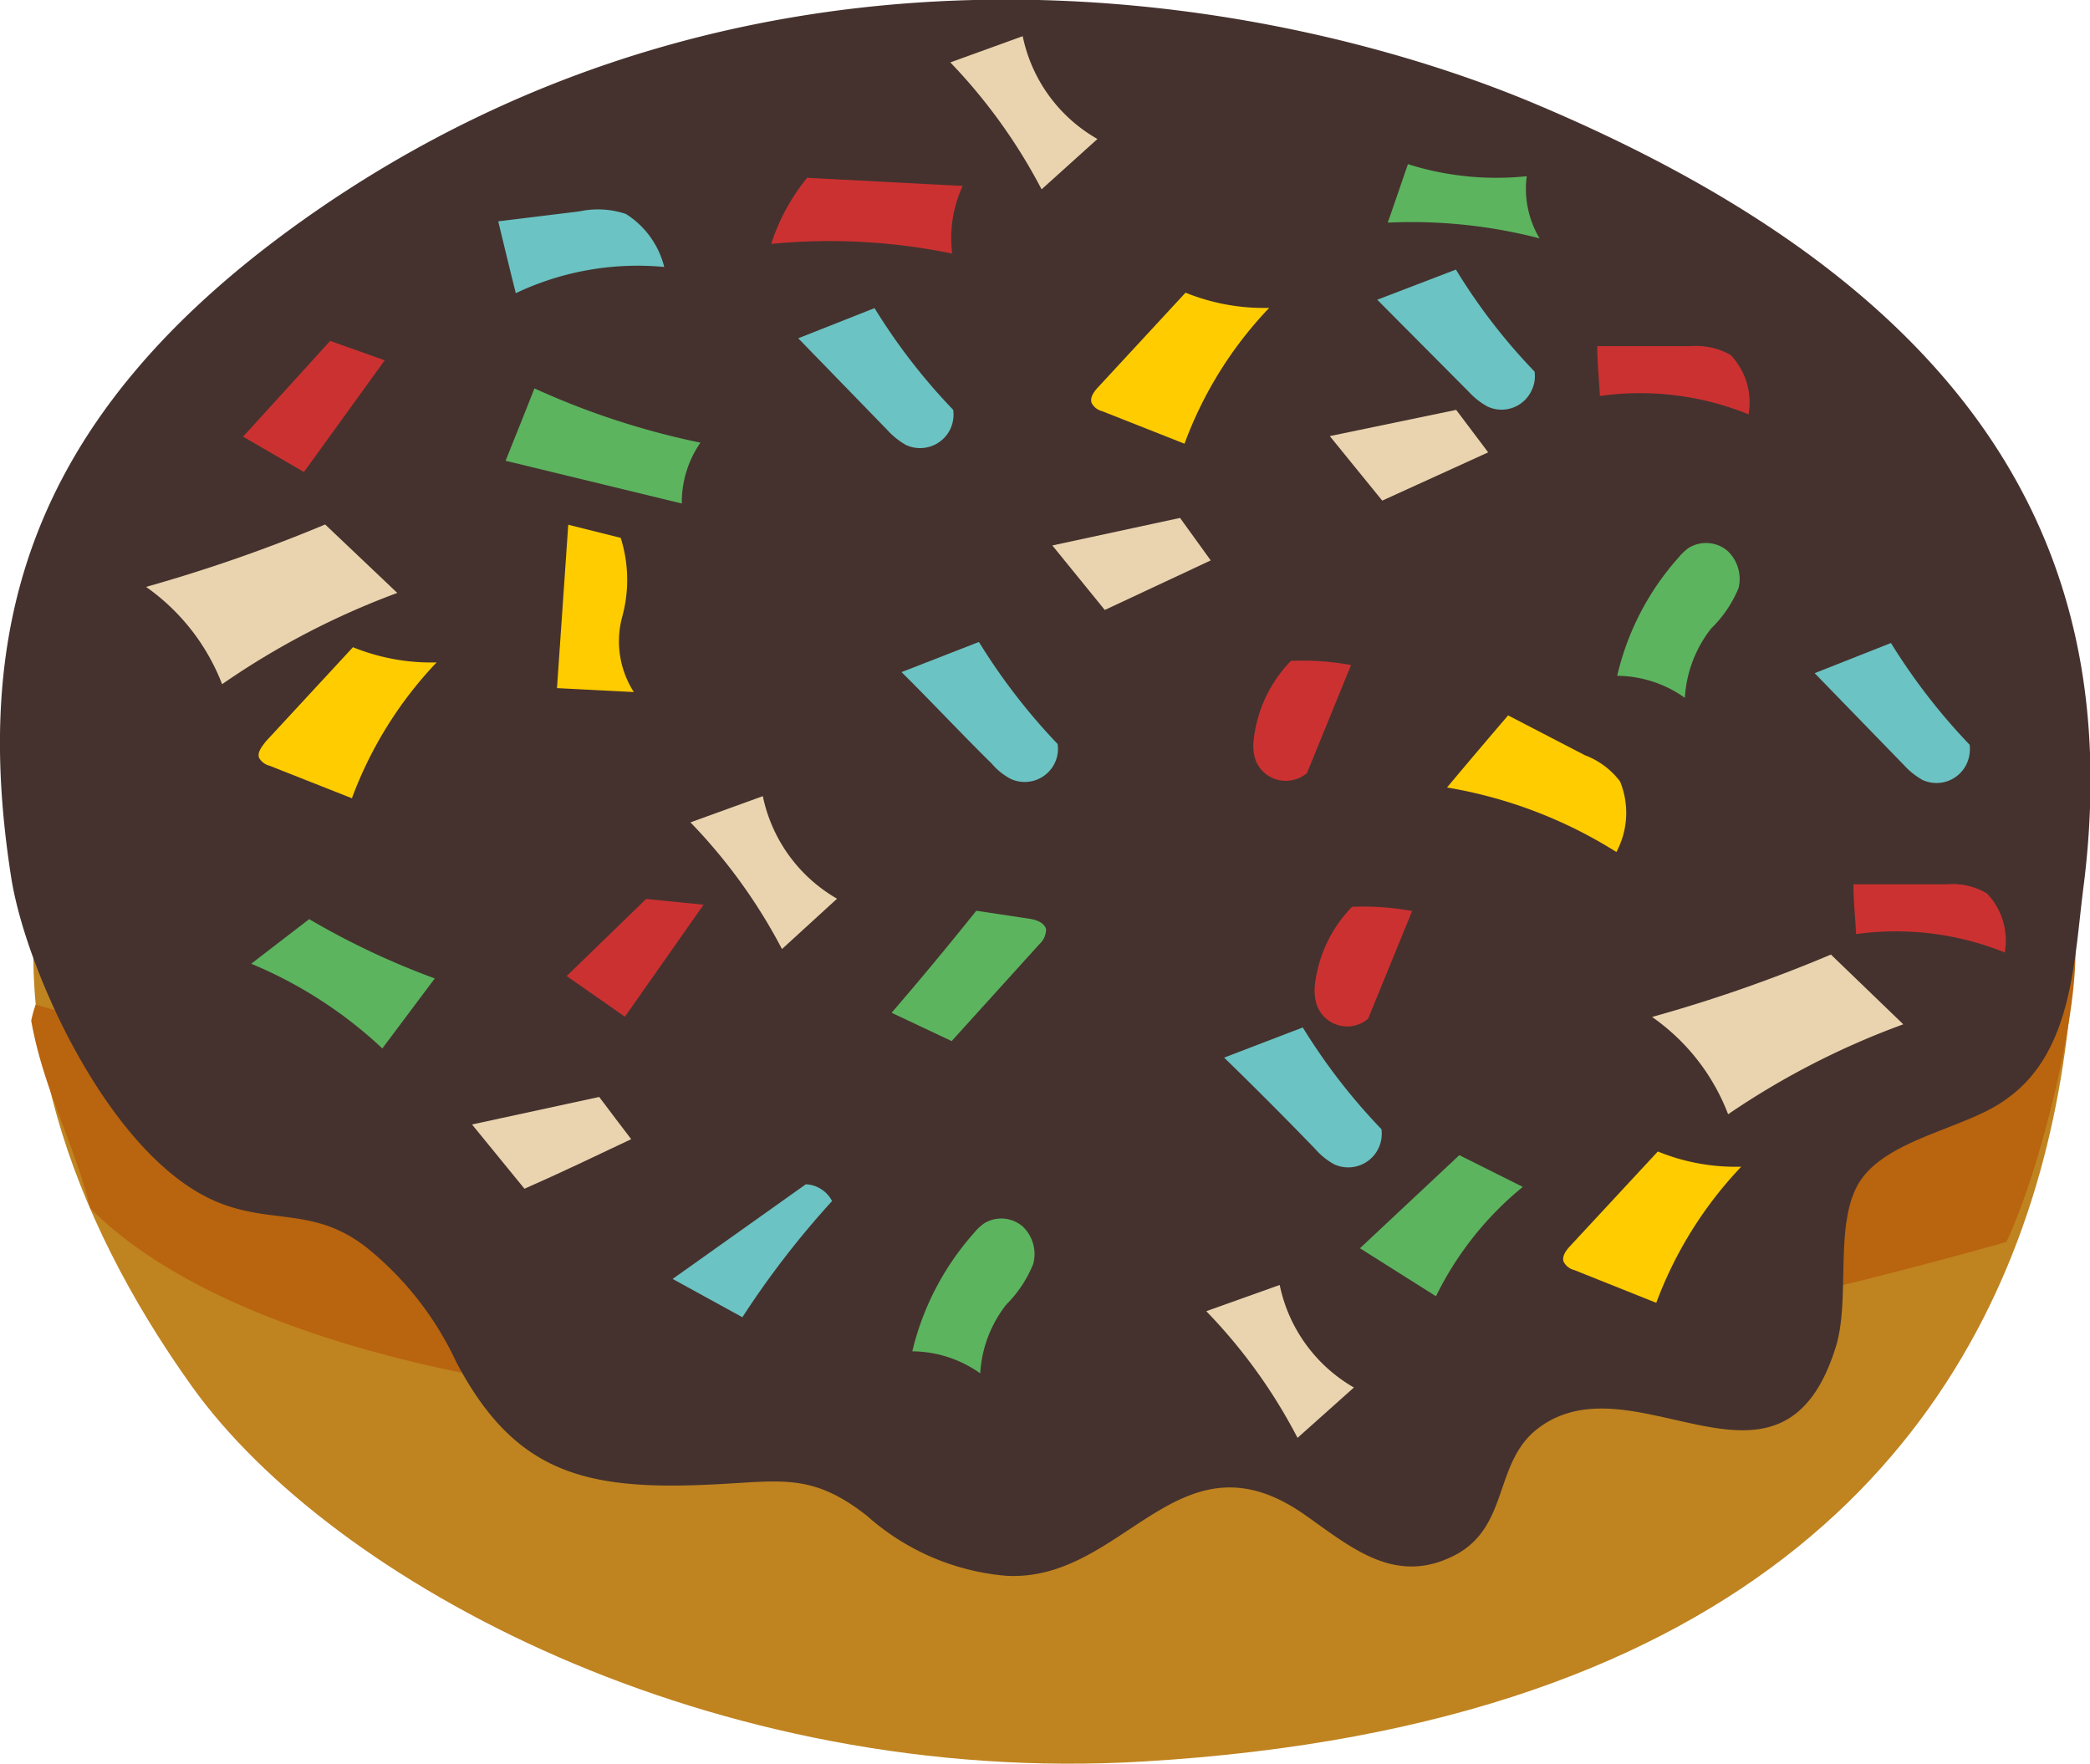 <svg xmlns="http://www.w3.org/2000/svg" viewBox="0 0 79.7 67.26"><title>Dona_CChoc_TColores</title><g id="Capa_2" data-name="Capa 2"><g id="Capa_1-2" data-name="Capa 1"><g id="Grupo_597" data-name="Grupo 597"><g id="Dona-3"><g id="Grupo_647-3" data-name="Grupo 647-3"><path id="Trazado_357-3" data-name="Trazado 357-3" d="M77.6,22.32c-1.62-5.53-26-16.57-42-13.64-5.44,1-9.94,4.18-14.62,5.9C-2.55,23.18-2.12,39.67,7.32,52.87c5.34,7.46,19.83,15.29,36.3,14.3C90.13,64.41,77.6,22.32,77.6,22.32Zm-23.23,8c.1.1.18.21.27.31C57.42,32.53,53.48,29.51,54.37,30.34Z" fill="#bf8320"/><path id="Trazado_1814-3" data-name="Trazado 1814-3" d="M78.78,34.88c-1.13-.76-22.2,19-77.42,3.43a4.63,4.63,0,0,0-.17.61c.47,2.65,1.63,4.63,2.25,7.15,7.9,8,35.25,11.92,73.07,1.29C78.17,43.84,79.92,35.64,78.78,34.88Z" fill="#b9640f"/></g></g><g id="Cubierta_de_chocolate-2" data-name="Cubierta de chocolate-2"><path id="Trazado_1776-2" data-name="Trazado 1776-2" d="M70,51.38c.6-1.88-.12-4.9,1-6.44s4-1.93,5.47-3c2.61-1.8,2.62-5.4,3-8.26,1.42-11.58-2.93-22.17-21-29.75C49.1,0,29.2-4.15,11.53,8.41,1,15.91-1.06,24,.43,33.48,1,37.08,4.31,44.39,8.5,45.92c2,.74,3.55.14,5.49,1.66a12.22,12.22,0,0,1,3.4,4.34c2.23,4.25,4.92,4.92,9.73,4.69,2.63-.12,3.82-.48,5.95,1.2a9.13,9.13,0,0,0,5.3,2.28c4.52.25,6.57-5.73,11.41-2.31,1.76,1.24,3.39,2.65,5.61,1.57s1.52-3.6,3.3-4.91C62.36,51.72,67.93,58,70,51.38Z" fill="#45322e"/></g><g id="Chispas_de_colores" data-name="Chispas de colores"><path id="Trazado_1744" data-name="Trazado 1744" d="M66,13.54a2.65,2.65,0,0,0-1.51-.34l-3.58,0c0,.63.07,1.27.1,1.9a11,11,0,0,1,5.67.7A2.63,2.63,0,0,0,66,13.54Z" fill="#cc3131"/><path id="Trazado_1745" data-name="Trazado 1745" d="M75.77,34.07a2.56,2.56,0,0,0-1.51-.35l-3.58,0c0,.63.07,1.27.1,1.9a11.1,11.1,0,0,1,5.67.7A2.6,2.6,0,0,0,75.77,34.07Z" fill="#cc3131"/><path id="Trazado_1746" data-name="Trazado 1746" d="M72.58,39.06,69.82,36.4A56.3,56.3,0,0,1,63,38.78a8,8,0,0,1,2.9,3.71A30.21,30.21,0,0,1,72.58,39.06Z" fill="#ead4af"/><path id="Trazado_1747" data-name="Trazado 1747" d="M15.15,22.61,12.4,20a59.36,59.36,0,0,1-6.83,2.38,8.1,8.1,0,0,1,2.9,3.71A30,30,0,0,1,15.15,22.61Z" fill="#ead4af"/><path id="Trazado_1748" data-name="Trazado 1748" d="M61.78,29.8a3,3,0,0,0-1.34-1l-2.93-1.52c-.78.91-1.56,1.83-2.33,2.75a17.53,17.53,0,0,1,6.46,2.46A3.17,3.17,0,0,0,61.78,29.8Z" fill="#fc0"/><path id="Trazado_1749" data-name="Trazado 1749" d="M20.38,14.81c-.36.92-.73,1.84-1.1,2.76L26,19.2a4,4,0,0,1,.71-2.32A29.65,29.65,0,0,1,20.38,14.81Z" fill="#5cb45f"/><path id="Trazado_1750" data-name="Trazado 1750" d="M36.71,7.09l-5.93-.31A7.72,7.72,0,0,0,29.41,9.3a23.16,23.16,0,0,1,6.9.37A4.76,4.76,0,0,1,36.71,7.09Z" fill="#cc3131"/><path id="Trazado_1751" data-name="Trazado 1751" d="M21.24,26.24l2.93.15a3.59,3.59,0,0,1-.44-2.88,5.31,5.31,0,0,0-.06-3l-2-.5Z" fill="#fc0"/><path id="Trazado_1752" data-name="Trazado 1752" d="M56.75,17.25l-1.22-1.62-4.82,1,2,2.46Z" fill="#ead4af"/><path id="Trazado_1753" data-name="Trazado 1753" d="M24.07,43.44c-.41-.53-.81-1.07-1.22-1.61L18,42.88l2,2.45C21.41,44.71,22.74,44.07,24.07,43.44Z" fill="#ead4af"/><path id="Trazado_1754" data-name="Trazado 1754" d="M66.3,22.42A1.47,1.47,0,0,0,65.87,21a1.27,1.27,0,0,0-1.47-.11,2,2,0,0,0-.39.37,10.23,10.23,0,0,0-2.34,4.51,4.51,4.51,0,0,1,2.58.84,4.73,4.73,0,0,1,1-2.64A4.61,4.61,0,0,0,66.3,22.42Z" fill="#5cb45f"/><path id="Trazado_1755" data-name="Trazado 1755" d="M39.4,48.2A1.45,1.45,0,0,0,39,46.77a1.25,1.25,0,0,0-1.47-.12,2,2,0,0,0-.39.37,10.41,10.41,0,0,0-2.35,4.51,4.52,4.52,0,0,1,2.59.84,4.67,4.67,0,0,1,1-2.63A4.61,4.61,0,0,0,39.4,48.2Z" fill="#5cb45f"/><path id="Trazado_1756" data-name="Trazado 1756" d="M21.61,37.22l2.22,1.55,3-4.27-2.19-.22Z" fill="#cc3131"/><path id="Trazado_1757" data-name="Trazado 1757" d="M9.88,28.9a.64.64,0,0,0,.4.3l3.14,1.24a15.12,15.12,0,0,1,3.23-5.18,7.92,7.92,0,0,1-3.19-.58l-3.33,3.6C10,28.46,9.8,28.68,9.88,28.9Z" fill="#fc0"/><path id="Trazado_1758" data-name="Trazado 1758" d="M59.63,48.12a.62.62,0,0,0,.4.31l3.13,1.25a15.25,15.25,0,0,1,3.24-5.19,7.84,7.84,0,0,1-3.18-.58l-3.34,3.6C59.72,47.68,59.55,47.91,59.63,48.12Z" fill="#fc0"/><path id="Trazado_1759" data-name="Trazado 1759" d="M54.76,49.43a12.44,12.44,0,0,1,3.31-4.17l-2.42-1.21L51.86,47.6Z" fill="#5cb45f"/><path id="Trazado_1760" data-name="Trazado 1760" d="M25.65,48.77l2.66,1.46a34.17,34.17,0,0,1,3.42-4.43,1.19,1.19,0,0,0-1-.64Z" fill="#6bc3c3"/><path id="Trazado_1761" data-name="Trazado 1761" d="M12.59,13c-1.11,1.22-2.21,2.44-3.32,3.65L11.59,18l3.08-4.26Z" fill="#cc3131"/><path id="Trazado_1762" data-name="Trazado 1762" d="M23.87,8.16a3.33,3.33,0,0,0-1.77-.1L19,8.44c.22.91.44,1.83.67,2.74a10.82,10.82,0,0,1,5.66-1A3.35,3.35,0,0,0,23.87,8.16Z" fill="#6bc3c3"/><path id="Trazado_1763" data-name="Trazado 1763" d="M72.59,29.16a2.87,2.87,0,0,0,.72.58A1.27,1.27,0,0,0,75,29.12a1.35,1.35,0,0,0,.11-.72,23.33,23.33,0,0,1-3-3.88L69.2,25.67Z" fill="#6bc3c3"/><path id="Trazado_1764" data-name="Trazado 1764" d="M50.16,43.82a2.66,2.66,0,0,0,.72.58,1.28,1.28,0,0,0,1.8-1.34,22.87,22.87,0,0,1-3-3.88l-3,1.15Q48.47,42.07,50.16,43.82Z" fill="#6bc3c3"/><path id="Trazado_1765" data-name="Trazado 1765" d="M56,14.93a2.83,2.83,0,0,0,.72.57,1.26,1.26,0,0,0,1.69-.62,1.24,1.24,0,0,0,.11-.71,22.32,22.32,0,0,1-3-3.89l-3,1.15Z" fill="#6bc3c3"/><path id="Trazado_1766" data-name="Trazado 1766" d="M33.83,16.39a2.87,2.87,0,0,0,.72.58,1.28,1.28,0,0,0,1.7-.63,1.33,1.33,0,0,0,.1-.71,22.87,22.87,0,0,1-3-3.88L30.44,12.9Z" fill="#6bc3c3"/><path id="Trazado_1767" data-name="Trazado 1767" d="M58.22,6.72a11.19,11.19,0,0,1-4.53-.46c-.26.75-.51,1.49-.77,2.23a19.45,19.45,0,0,1,5.79.6A3.7,3.7,0,0,1,58.22,6.72Z" fill="#5cb45f"/><path id="Trazado_1768" data-name="Trazado 1768" d="M31.92,34.27a5.88,5.88,0,0,1-2.83-3.91l-2.76,1a20.8,20.8,0,0,1,3.49,4.83Z" fill="#ead4af"/><path id="Trazado_1769" data-name="Trazado 1769" d="M41.85,5.3A5.87,5.87,0,0,1,39,1.38l-2.76,1a21,21,0,0,1,3.48,4.84Z" fill="#ead4af"/><path id="Trazado_1770" data-name="Trazado 1770" d="M51.63,52.91A5.88,5.88,0,0,1,48.8,49L46,50a20.47,20.47,0,0,1,3.48,4.83Z" fill="#ead4af"/><path id="Trazado_1771" data-name="Trazado 1771" d="M50.17,38.16a1.23,1.23,0,0,0,2,.69l1.68-4.11a10.31,10.31,0,0,0-2.29-.16,5.09,5.09,0,0,0-1.42,3A2,2,0,0,0,50.17,38.16Z" fill="#cc3131"/><path id="Trazado_1772" data-name="Trazado 1772" d="M39.89,35.43c-.07-.26-.39-.36-.66-.4l-2-.3q-1.6,2-3.23,3.89l2.29,1.08L39.64,36A.77.77,0,0,0,39.89,35.43Z" fill="#5cb45f"/><path id="Trazado_1773" data-name="Trazado 1773" d="M9.58,36.75a16.64,16.64,0,0,1,5,3.23l2-2.67a29.49,29.49,0,0,1-4.79-2.26Z" fill="#5cb45f"/><path id="Trazado_1819" data-name="Trazado 1819" d="M37.82,29.12a2.39,2.39,0,0,0,.72.58,1.27,1.27,0,0,0,1.69-.62,1.24,1.24,0,0,0,.1-.71,23.35,23.35,0,0,1-3-3.89l-2.95,1.15C35.55,26.79,36.68,28,37.82,29.12Z" fill="#6bc3c3"/><path id="Trazado_1820" data-name="Trazado 1820" d="M47.82,28.75a1.22,1.22,0,0,0,1.45,1,1.21,1.21,0,0,0,.57-.27l1.68-4.12a10.35,10.35,0,0,0-2.29-.16,5.12,5.12,0,0,0-1.42,3A1.73,1.73,0,0,0,47.82,28.75Z" fill="#cc3131"/><path id="Trazado_1821" data-name="Trazado 1821" d="M46.17,21.37,45,19.75,40.13,20.8l2,2.46Z" fill="#ead4af"/><path id="Trazado_1822" data-name="Trazado 1822" d="M41.63,15.37a.62.62,0,0,0,.4.31l3.14,1.24a15,15,0,0,1,3.23-5.18,7.92,7.92,0,0,1-3.19-.58l-3.33,3.6C41.72,14.93,41.55,15.16,41.63,15.37Z" fill="#fc0"/></g></g></g></g></svg>